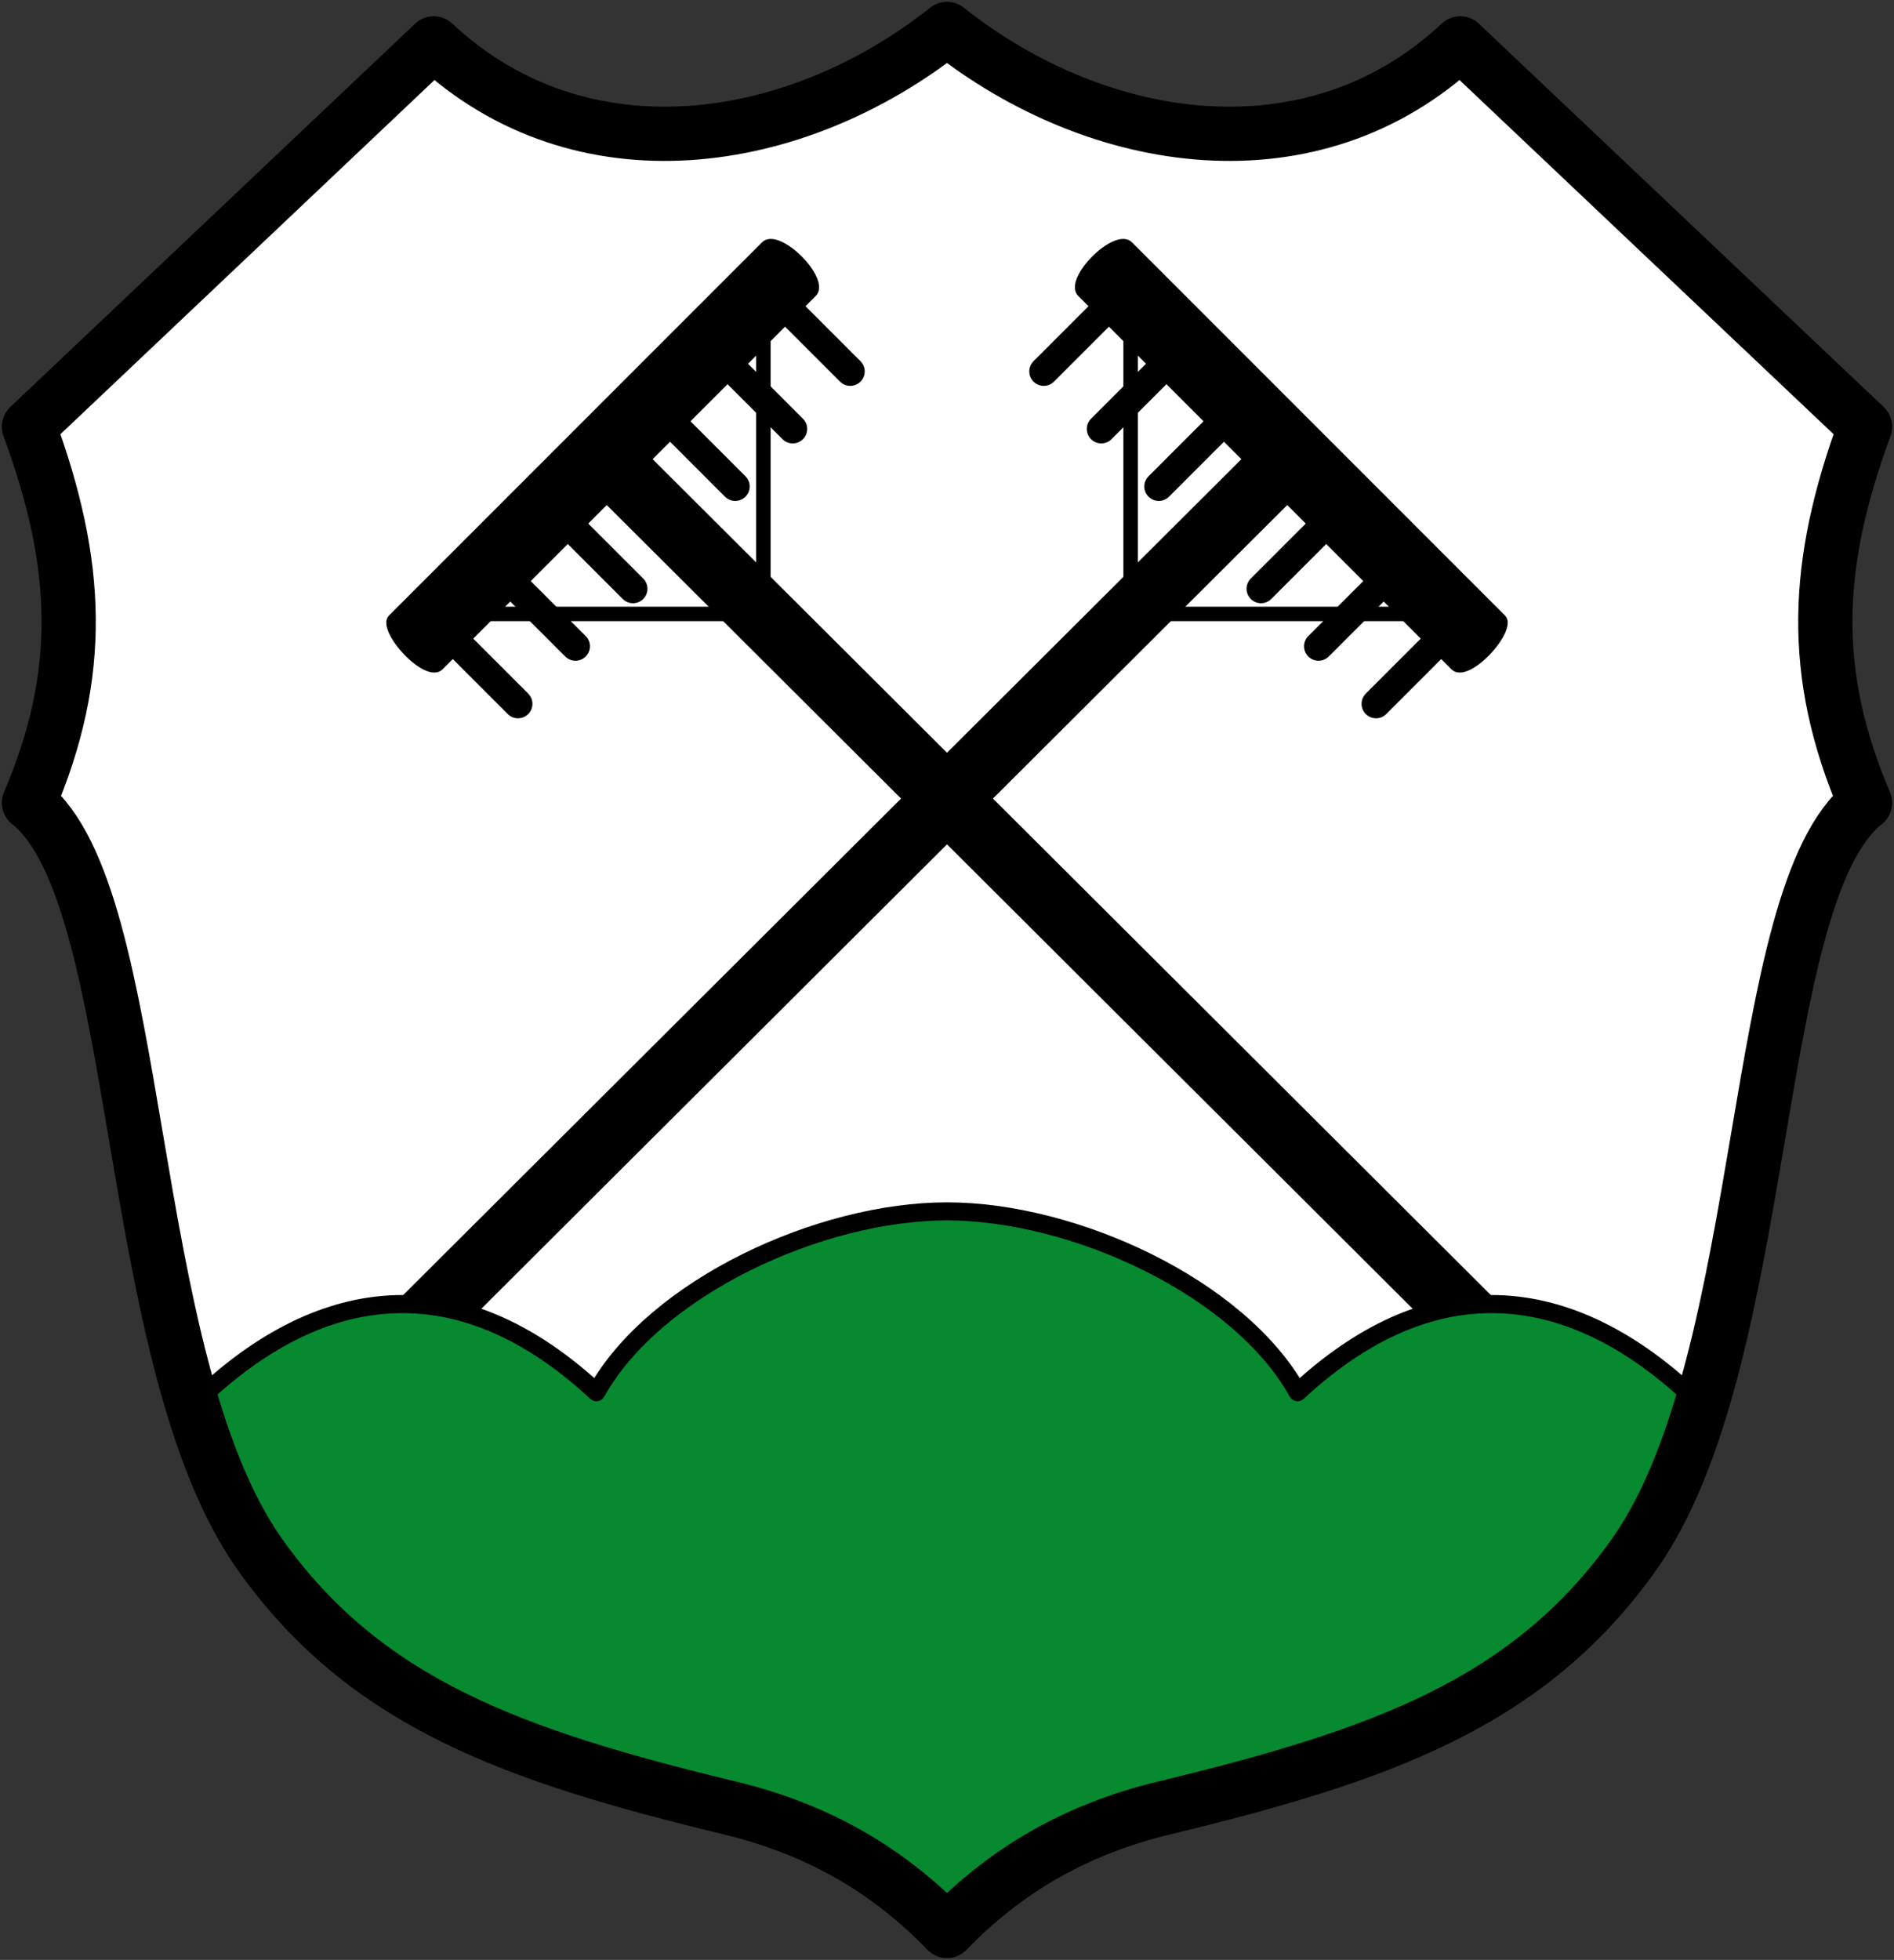 <svg xmlns="http://www.w3.org/2000/svg" version="1.0" width="524" height="542"><rect width="100%" height="100%" fill="#333333" stroke="none"/><path d="m404 12 112 106c-14.03 38.009-15.29 68.335 0 104-32.48 25.66-25.613 154.028-64 208-29.168 41.01-70.02 55.519-130 70-24.522 5.92-43.84 17.29-60 34-16.16-16.71-35.478-28.08-60-34-59.98-14.481-100.832-28.99-130-70-38.387-53.972-31.52-182.34-64-208 15.29-35.665 14.03-65.991 0-104L120 12c40.71 38.114 99.993 29.328 142-4 42.007 33.328 101.29 42.114 142 4z" fill="#fff" fill-rule="evenodd"/><g stroke="#000"><path d="m107.93 362.45 240.01-239.244 12.022 11.94-230.95 230.213z" fill-rule="evenodd"/><path d="M312.814 67.36 416.05 170.596c3.536 3.535-9.9 18.385-14.142 14.142L298.671 81.5c-4.242-4.242 9.9-18.384 14.143-14.142z" fill-rule="evenodd"/><path d="M320.799 169.778h70m-78-78v70" fill="none" stroke-width="4" stroke-linecap="round" stroke-linejoin="round"/><path d="m380.696 194.638 17.678-17.677m-33.588 1.767 17.678-17.677m-33.588 1.768 17.678-17.678m-45.962-10.607 17.677-17.677m-33.587 1.767 17.678-17.677m-33.588 1.768 17.678-17.678" fill="none" stroke-width="8" stroke-linecap="round" stroke-linejoin="round"/><path d="M416.07 362.45 176.06 123.206l-12.022 11.94 230.95 230.213z" fill-rule="evenodd"/><path d="M211.186 67.36 107.95 170.596c-3.536 3.535 9.9 18.385 14.142 14.142L225.329 81.5c4.242-4.242-9.9-18.384-14.143-14.142z" fill-rule="evenodd"/><path d="M203.201 169.778h-70m78-78v70" fill="none" stroke-width="4" stroke-linecap="round" stroke-linejoin="round"/><path d="m143.304 194.638-17.678-17.677m33.588 1.767-17.678-17.677m33.588 1.768-17.678-17.678m45.962-10.607-17.677-17.677m33.587 1.767-17.678-17.677m33.588 1.768L217.55 85.037" fill="none" stroke-width="8" stroke-linecap="round" stroke-linejoin="round"/></g><path d="M359 385c42.234-39.188 82.144-26.353 113 5-20.211 62.299-77.364 92.612-150 110-23.476 5.62-42.693 18.358-60 34-17.307-15.642-36.524-28.38-60-34-72.636-17.388-129.789-47.7-150-110 30.856-31.353 70.766-44.188 113-5 16.224-29.105 62-50 97-50s80.776 20.895 97 50z" fill="#078930" fill-rule="evenodd" stroke="#000" stroke-width="5" stroke-linecap="round" stroke-linejoin="round"/><path d="m404 12 112 106c-14.03 38.009-15.29 68.335 0 104-32.48 25.66-25.613 154.028-64 208-29.168 41.01-70.02 55.519-130 70-24.522 5.92-43.84 17.29-60 34-16.16-16.71-35.478-28.08-60-34-59.98-14.481-100.832-28.99-130-70-38.387-53.972-31.52-182.34-64-208 15.29-35.665 14.03-65.991 0-104L120 12c40.71 38.114 99.993 29.328 142-4 42.007 33.328 101.29 42.114 142 4z" fill="none" stroke="#000" stroke-width="15" stroke-linecap="round" stroke-linejoin="round"/></svg>